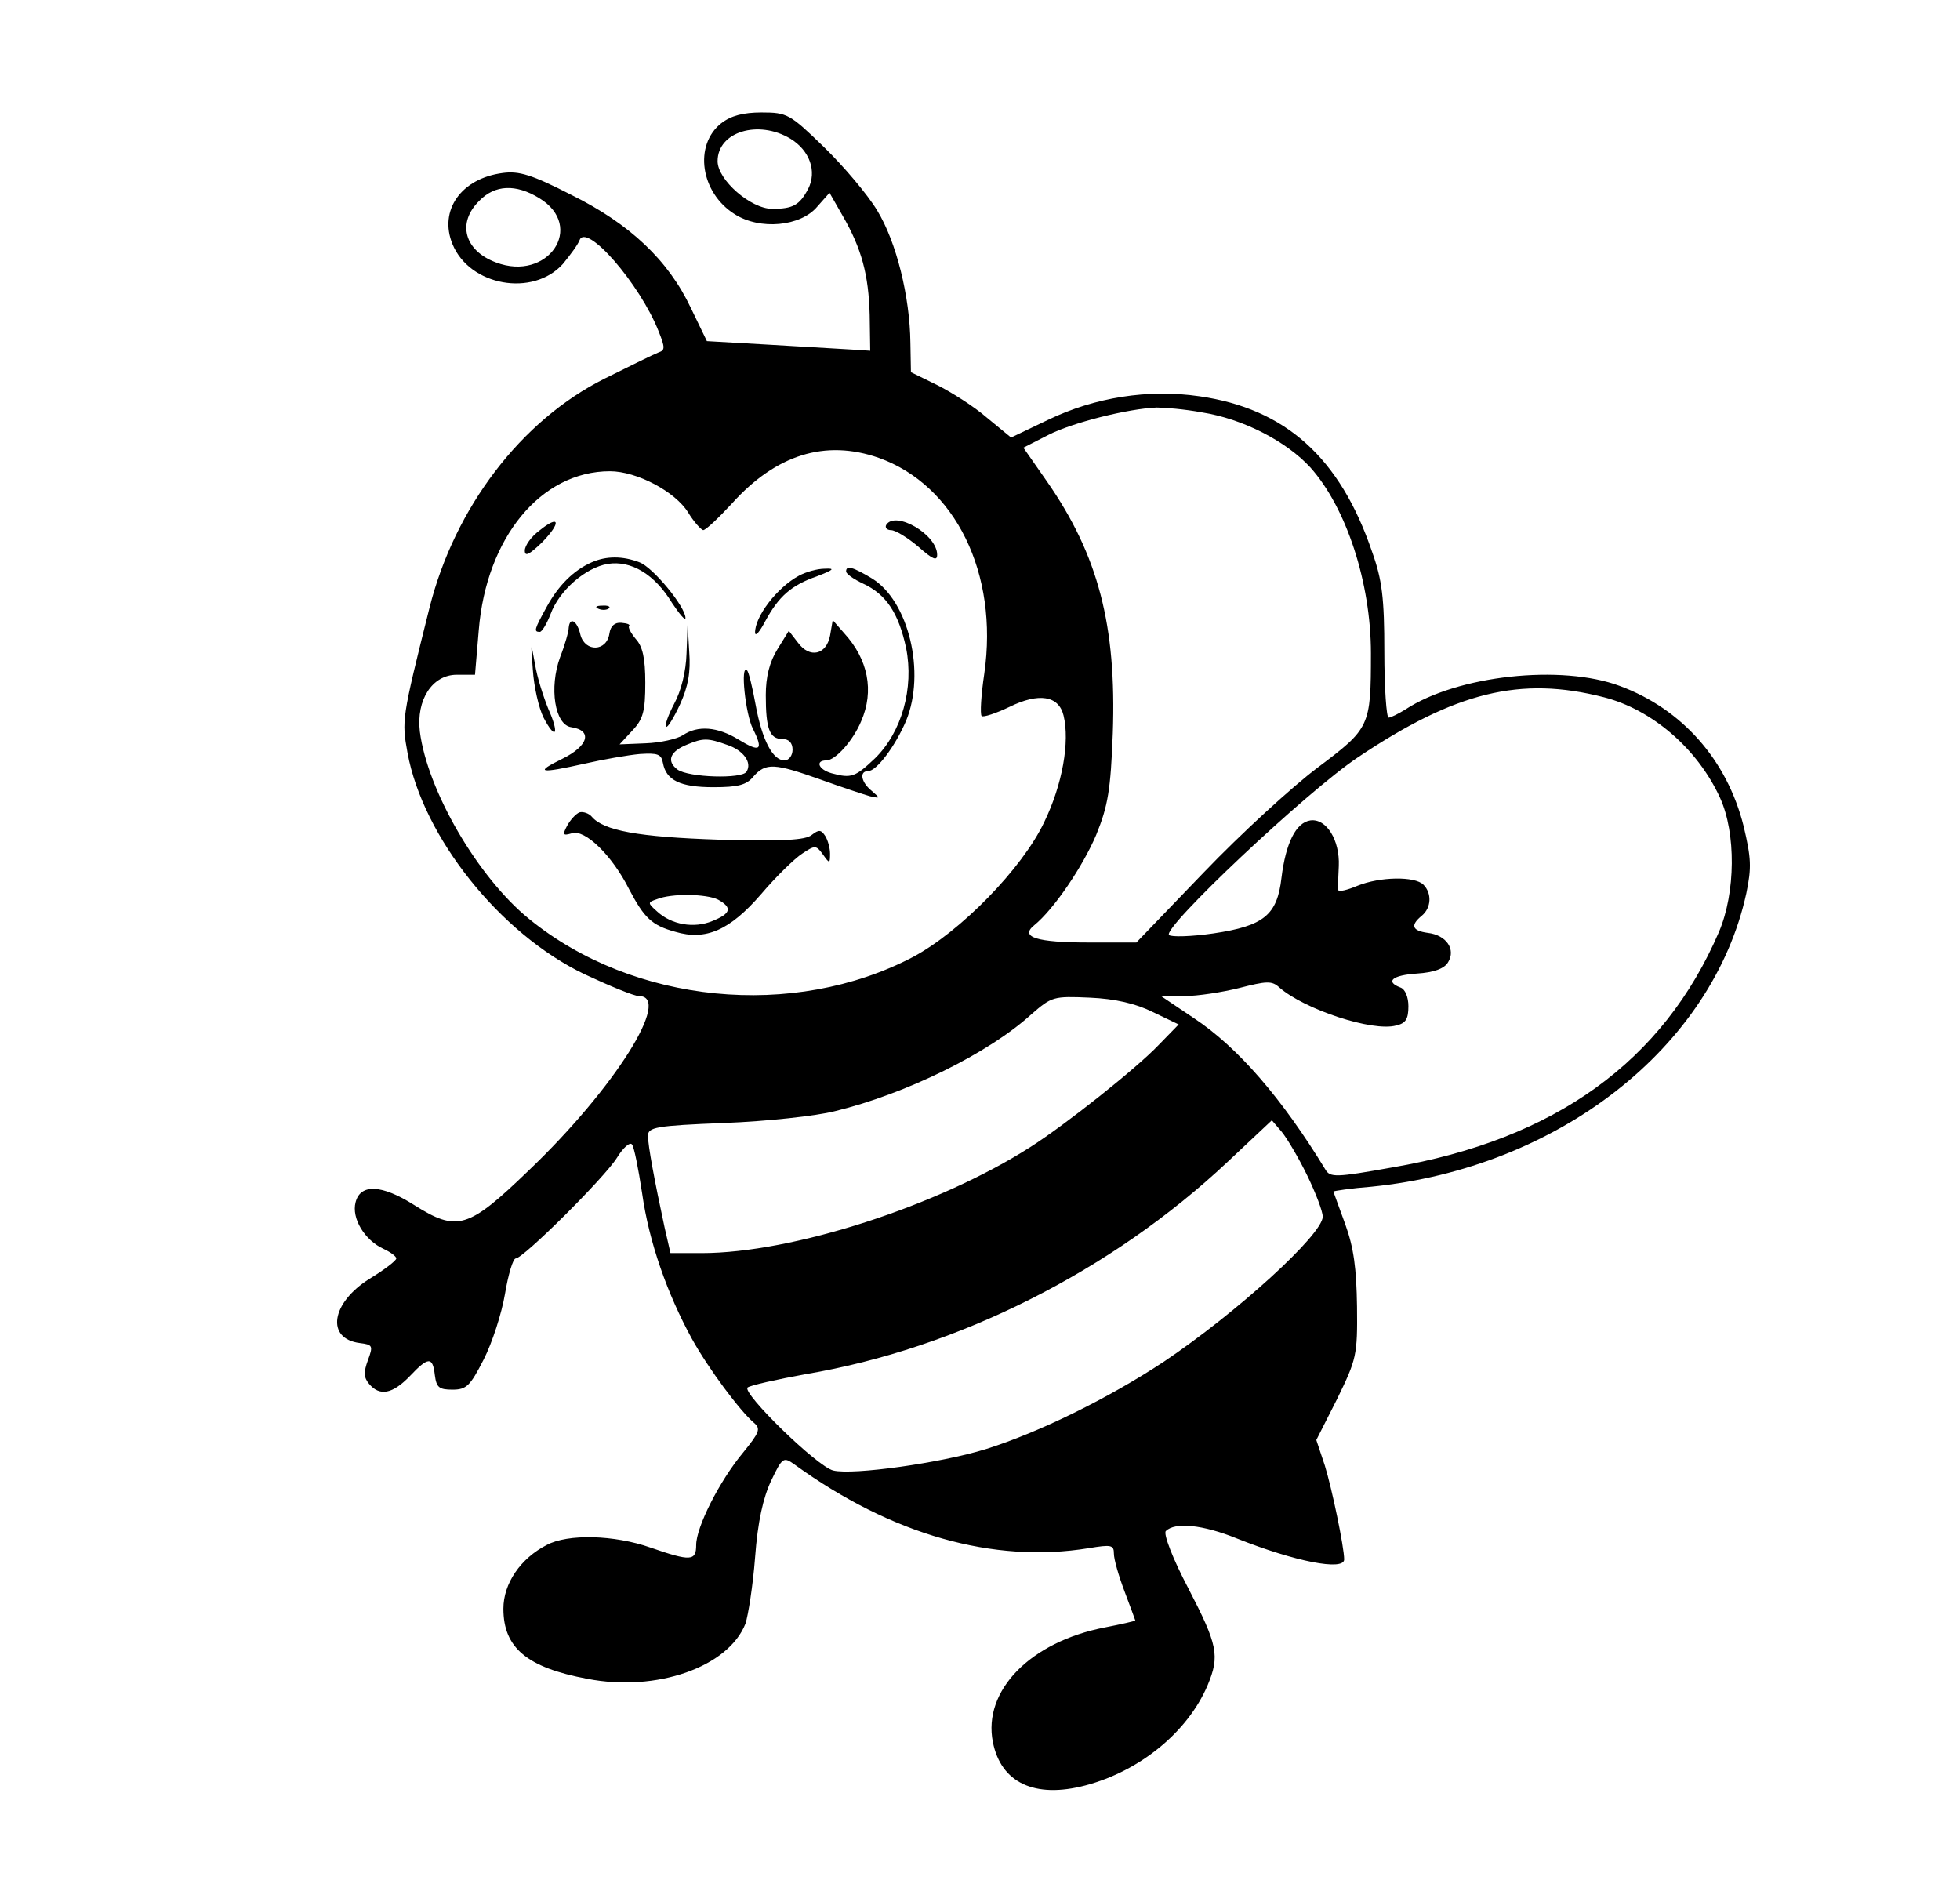 <?xml version="1.0" standalone="no"?>
<!DOCTYPE svg PUBLIC "-//W3C//DTD SVG 20010904//EN"
 "http://www.w3.org/TR/2001/REC-SVG-20010904/DTD/svg10.dtd">
<svg version="1.0" xmlns="http://www.w3.org/2000/svg"
 width="366pt" height="351pt" viewBox="0 0 366 351"
 preserveAspectRatio="xMidYMid meet">

<g transform="translate(0,351) scale(0.1,-0.1)"
fill="#000000" stroke="none">
<path d="M1347 3280 c-52 -41 -39 -130 25 -170 47 -30 123 -23 154 14 l23 26
24 -42 c36 -62 49 -111 51 -186 l1 -67 -30 2 c-16 1 -85 5 -153 9 l-122 7 -30
62 c-42 89 -114 157 -223 211 -74 38 -98 45 -128 41 -78 -10 -120 -70 -94
-133 32 -78 150 -99 206 -37 14 17 28 36 31 44 12 35 113 -81 148 -170 12 -30
12 -35 0 -39 -8 -3 -53 -25 -101 -49 -156 -78 -280 -241 -327 -428 -52 -208
-52 -210 -41 -271 29 -157 172 -337 330 -413 47 -22 93 -41 102 -41 63 0 -45
-172 -205 -325 -114 -110 -134 -116 -215 -65 -60 38 -100 40 -109 5 -8 -30 17
-71 52 -87 13 -6 24 -14 24 -18 0 -4 -22 -21 -50 -38 -72 -45 -82 -112 -18
-120 24 -3 25 -5 15 -32 -8 -22 -8 -32 2 -44 20 -24 44 -19 76 14 35 37 43 37
47 2 3 -23 8 -27 33 -27 26 0 33 7 58 56 16 31 34 87 40 123 6 36 15 66 20 66
14 0 166 151 189 188 11 18 24 30 28 25 4 -4 12 -45 19 -91 13 -92 47 -188 93
-272 31 -56 90 -135 116 -157 13 -11 10 -18 -20 -55 -45 -54 -88 -140 -88
-173 0 -30 -10 -31 -85 -5 -68 24 -155 26 -194 5 -49 -25 -81 -72 -81 -119 0
-73 44 -110 157 -131 129 -25 263 22 295 103 5 15 14 71 18 124 5 67 15 111
30 143 21 44 23 45 44 30 181 -131 371 -185 549 -156 42 7 47 6 47 -10 0 -11
9 -42 20 -71 11 -29 20 -54 20 -54 0 -1 -26 -7 -57 -13 -139 -27 -228 -118
-209 -214 15 -76 78 -106 173 -81 102 27 191 100 228 187 23 55 19 75 -36 181
-29 55 -47 102 -42 107 17 17 69 12 133 -14 108 -43 200 -61 200 -39 0 23 -23
133 -36 175 l-16 48 39 77 c36 74 38 81 37 172 -1 71 -6 110 -22 154 -12 33
-22 60 -22 61 0 1 32 6 71 9 349 35 637 260 700 548 10 48 9 66 -5 125 -31
124 -115 219 -231 262 -109 41 -304 20 -401 -44 -13 -8 -27 -15 -31 -15 -4 0
-8 55 -8 123 0 100 -4 134 -23 187 -60 176 -162 267 -322 290 -96 14 -196 -2
-283 -44 l-69 -33 -45 37 c-24 21 -67 48 -93 61 l-49 24 -1 55 c-1 86 -26 188
-62 247 -18 30 -63 83 -100 119 -63 61 -68 64 -116 64 -34 0 -57 -6 -75 -20z
m129 -29 c36 -22 50 -61 33 -94 -16 -30 -28 -37 -67 -37 -40 0 -102 54 -102
89 0 55 76 78 136 42z m-469 -111 c87 -53 16 -157 -81 -120 -59 22 -73 74 -31
115 29 30 68 32 112 5z m1237 -400 c77 -12 158 -54 203 -103 67 -75 113 -215
113 -347 0 -137 -2 -140 -99 -213 -48 -36 -144 -124 -213 -196 l-126 -131 -89
0 c-97 0 -129 10 -102 32 37 30 91 110 116 169 22 54 27 84 31 190 7 201 -27
332 -123 470 l-44 63 47 24 c45 23 149 49 202 51 14 0 52 -3 84 -9z m-603 -85
c143 -51 224 -216 197 -403 -6 -40 -8 -75 -5 -79 3 -3 27 5 52 17 55 27 92 21
101 -16 12 -49 -2 -129 -36 -199 -41 -87 -157 -205 -245 -252 -223 -117 -522
-88 -717 71 -96 78 -190 240 -204 350 -7 59 23 106 69 106 l34 0 7 83 c14 173
116 297 245 297 50 0 122 -38 146 -77 11 -18 24 -32 28 -33 5 0 29 23 54 50
82 91 174 120 274 85z m1354 -447 c90 -23 175 -96 217 -188 30 -66 29 -177 -2
-250 -104 -242 -306 -388 -610 -440 -106 -19 -116 -19 -125 -4 -81 133 -164
229 -246 283 l-61 41 44 0 c24 0 70 7 102 15 51 13 61 14 75 1 47 -41 174 -83
218 -71 18 4 23 12 23 36 0 17 -6 32 -15 35 -29 11 -15 23 31 26 31 2 51 9 58
21 15 24 -3 51 -38 55 -29 4 -33 14 -11 32 18 15 19 42 3 58 -16 16 -81 15
-123 -2 -19 -8 -35 -12 -36 -8 -1 4 0 24 1 45 2 48 -23 89 -53 85 -27 -4 -46
-42 -54 -107 -8 -70 -33 -90 -127 -104 -41 -6 -79 -7 -83 -3 -13 13 257 268
353 332 182 122 303 152 459 112z m-842 -588 l48 -23 -38 -39 c-41 -43 -173
-148 -239 -190 -172 -110 -444 -198 -614 -198 l-58 0 -11 48 c-19 88 -31 153
-31 171 0 16 14 19 143 24 78 3 171 13 206 22 132 32 287 108 367 181 38 33
41 34 109 31 47 -2 86 -11 118 -27z m288 -305 c16 -33 29 -67 29 -77 0 -33
-160 -179 -297 -271 -103 -68 -233 -132 -332 -163 -84 -26 -248 -49 -285 -40
-30 7 -171 145 -160 155 5 4 54 15 109 25 284 48 571 193 787 396 l83 78 18
-21 c10 -12 32 -49 48 -82z"/>
<path d="M1007 2519 c-15 -11 -27 -28 -27 -37 0 -12 8 -8 32 15 37 38 33 53
-5 22z"/>
<path d="M1655 2530 c-3 -5 1 -10 9 -10 8 0 31 -14 51 -31 27 -24 35 -27 35
-15 0 38 -78 83 -95 56z"/>
<path d="M1105 2460 c-34 -15 -62 -43 -84 -83 -23 -42 -25 -47 -13 -47 4 0 13
15 20 33 16 44 65 87 107 94 44 7 88 -20 120 -73 14 -21 25 -34 25 -28 0 21
-61 95 -86 104 -31 12 -62 12 -89 0z"/>
<path d="M1492 2435 c-41 -22 -83 -77 -82 -107 1 -7 9 3 19 22 25 46 48 67 97
84 31 12 34 15 14 14 -14 0 -35 -6 -48 -13z"/>
<path d="M1580 2443 c0 -5 15 -15 32 -23 43 -20 66 -55 80 -120 15 -75 -8
-157 -58 -206 -37 -35 -44 -38 -81 -28 -25 7 -31 24 -10 24 17 0 50 37 65 73
25 57 13 116 -32 165 l-21 24 -5 -29 c-7 -36 -38 -43 -60 -13 l-17 22 -21 -34
c-15 -24 -22 -52 -22 -86 0 -63 7 -82 31 -82 12 0 19 -7 19 -20 0 -11 -7 -20
-15 -20 -22 0 -42 38 -54 104 -6 33 -13 62 -16 64 -13 13 -3 -82 11 -109 20
-40 14 -45 -27 -20 -39 24 -76 27 -104 8 -11 -7 -42 -14 -69 -15 l-49 -2 24
26 c20 21 24 36 24 89 0 46 -5 68 -18 82 -9 11 -15 22 -12 24 2 3 -4 5 -15 6
-12 1 -20 -6 -22 -20 -5 -34 -45 -35 -54 -3 -6 27 -20 35 -22 14 0 -7 -7 -32
-16 -55 -21 -57 -10 -127 21 -131 40 -6 32 -35 -17 -59 -53 -26 -43 -28 42 -9
35 8 81 16 103 18 33 2 40 0 43 -17 6 -32 32 -45 94 -45 46 0 62 4 75 20 23
26 39 25 126 -6 39 -14 81 -28 92 -31 19 -4 19 -4 3 10 -20 16 -24 37 -7 37
16 0 51 47 71 94 37 90 5 224 -64 266 -35 21 -48 25 -48 13z m-222 -324 c30
-10 47 -33 36 -50 -8 -14 -108 -11 -129 4 -21 16 -14 34 19 47 29 12 38 12 74
-1z"/>
<path d="M1118 2373 c7 -3 16 -2 19 1 4 3 -2 6 -13 5 -11 0 -14 -3 -6 -6z"/>
<path d="M1282 2290 c-1 -34 -10 -70 -23 -94 -11 -21 -18 -40 -15 -43 2 -3 14
16 26 42 15 33 20 60 17 98 l-3 52 -2 -55z"/>
<path d="M995 2259 c2 -31 11 -71 20 -89 23 -44 30 -31 9 16 -9 22 -21 59 -25
84 -8 44 -8 43 -4 -11z"/>
<path d="M1082 1993 c-7 -3 -17 -14 -23 -25 -9 -17 -8 -19 9 -14 24 8 75 -41
107 -105 28 -53 42 -67 86 -79 57 -17 102 3 160 70 28 33 63 67 77 76 24 16
26 16 39 -2 12 -17 13 -17 13 2 0 10 -4 25 -9 33 -8 12 -12 12 -25 2 -12 -10
-53 -12 -173 -9 -152 5 -216 17 -238 43 -5 6 -16 10 -23 8z m259 -163 c27 -15
24 -26 -11 -40 -34 -14 -76 -7 -103 18 -18 16 -18 17 0 23 27 11 92 10 114 -1z"/>
</g>
</svg>
